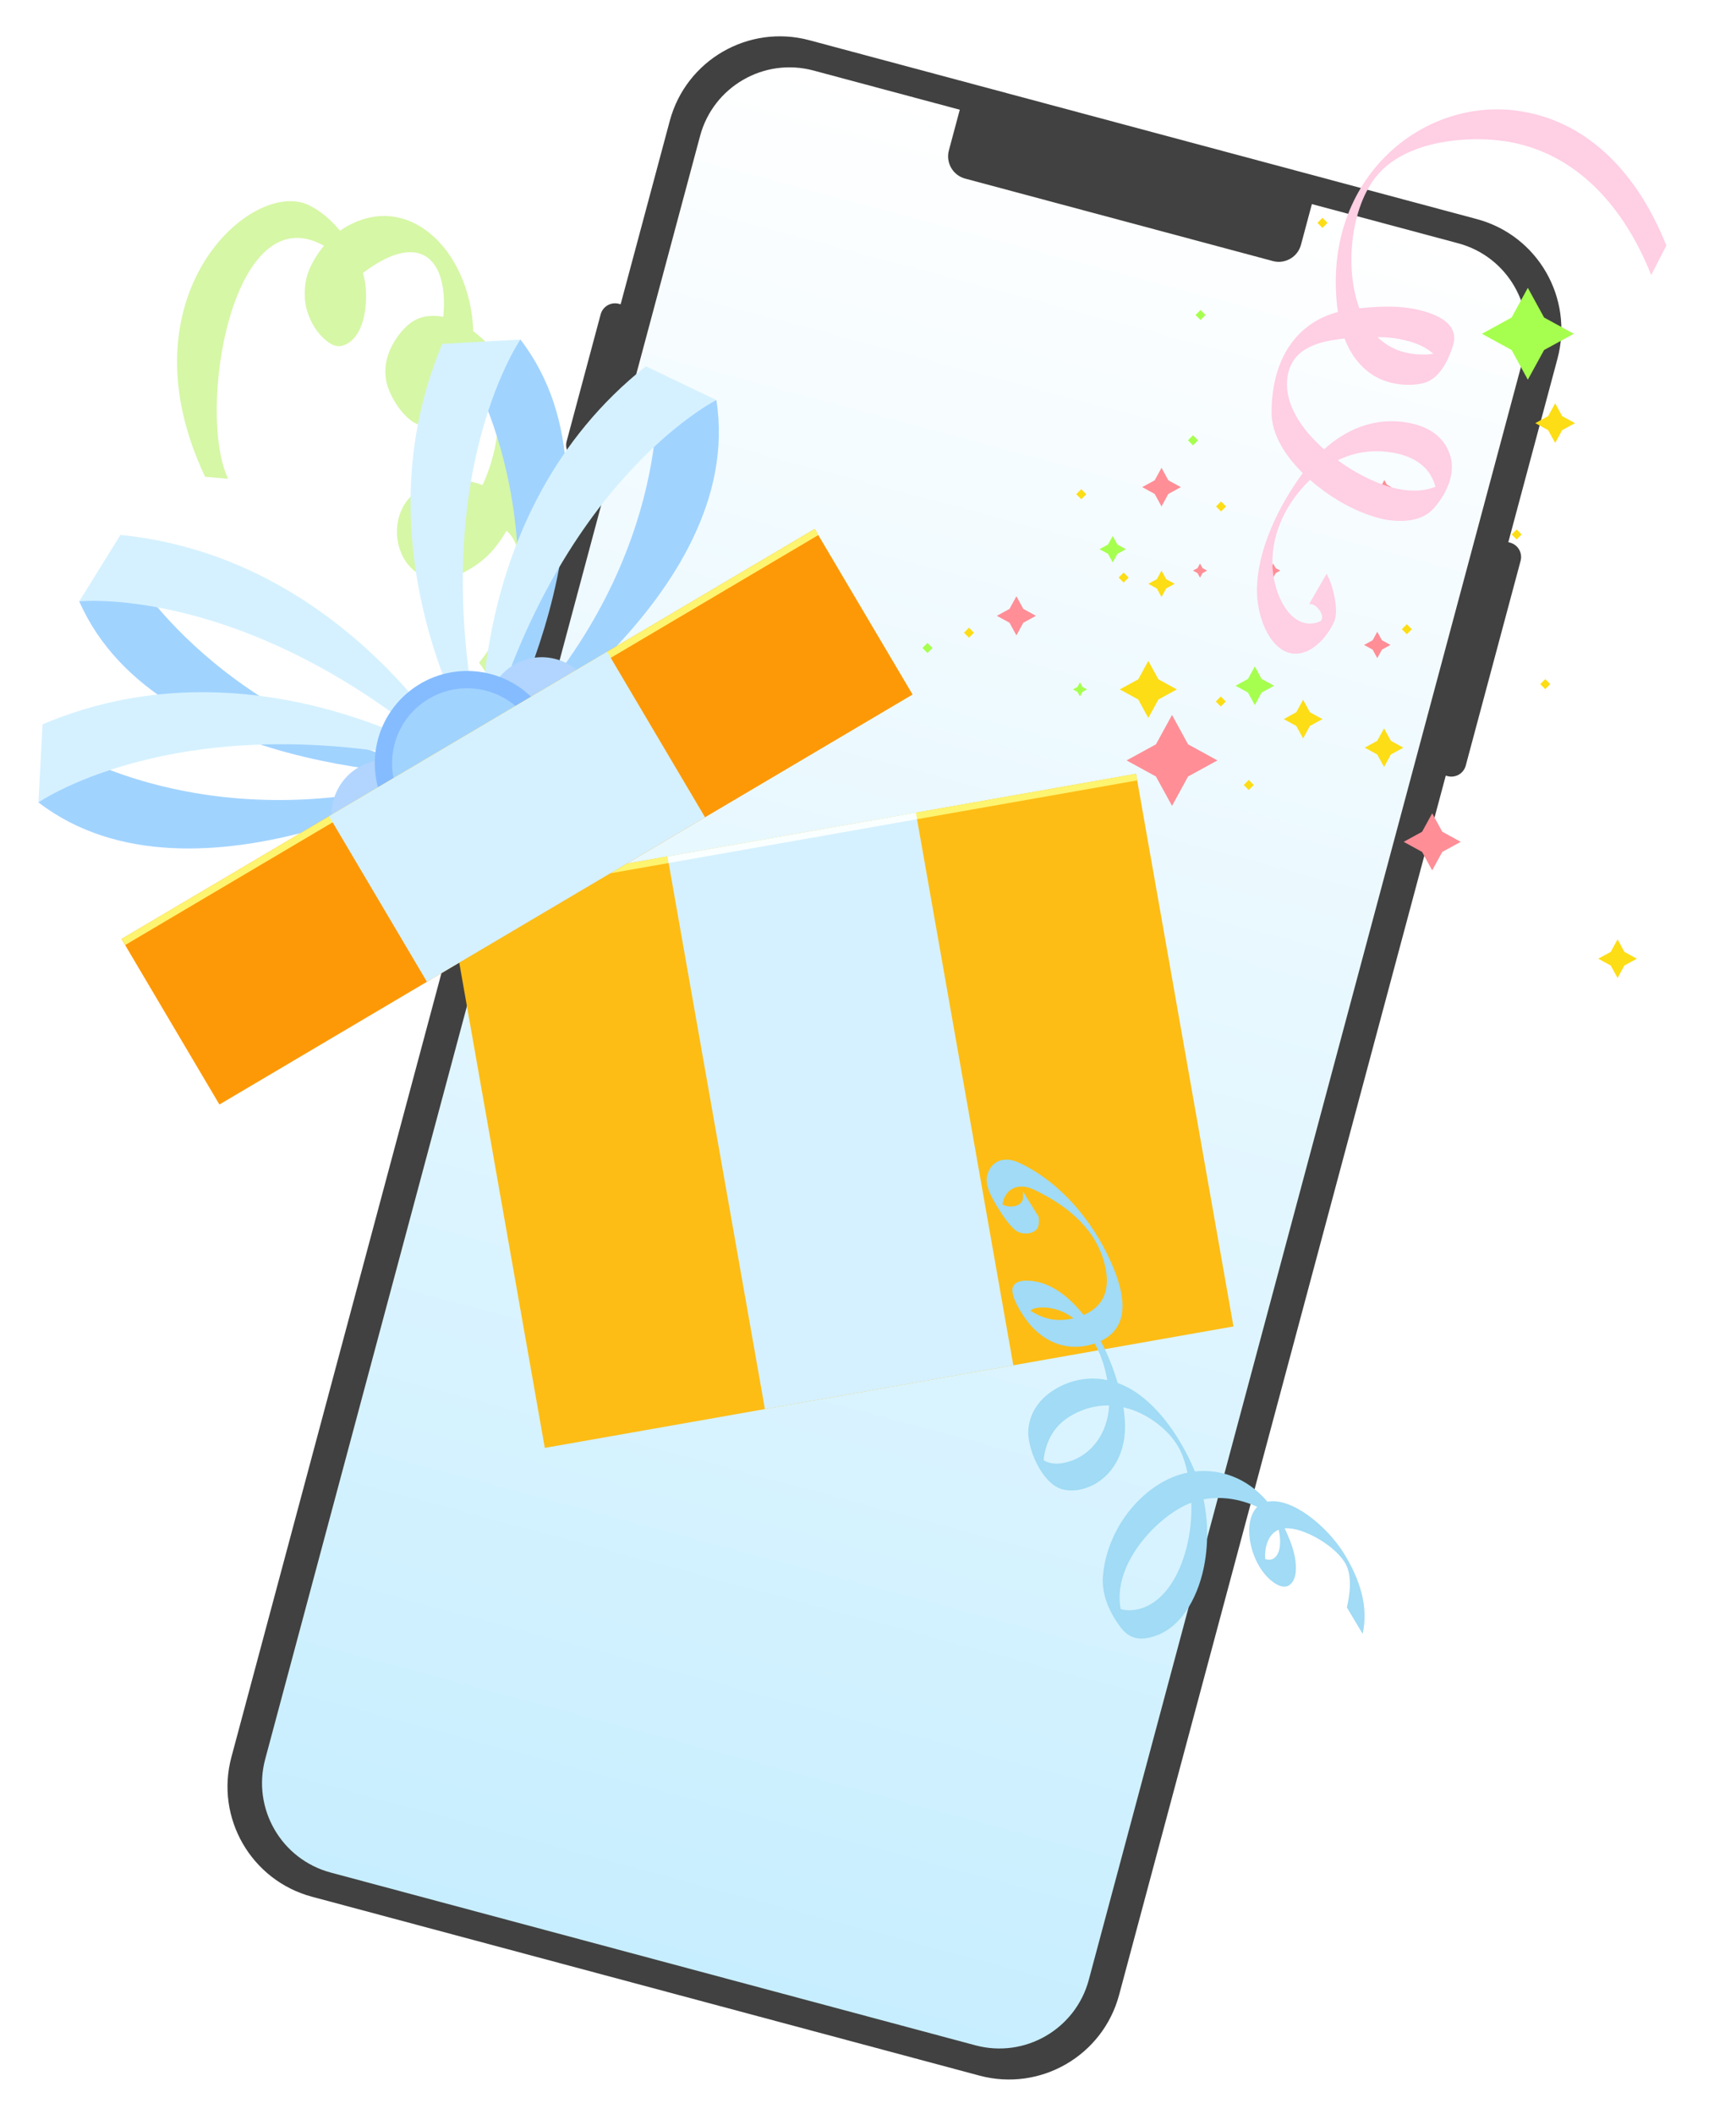 <svg width="271" height="330" viewBox="0 0 271 330" fill="none" xmlns="http://www.w3.org/2000/svg">
<path d="M235.73 84.7L235.458 84.627L243.13 55.994C245.673 46.501 240.04 36.743 230.546 34.199L126.353 6.28C116.859 3.737 107.101 9.37 104.557 18.864L96.885 47.496L96.613 47.423C95.374 47.091 94.099 47.826 93.767 49.066L88.46 68.873C88.127 70.112 88.862 71.387 90.103 71.719L90.375 71.792L89.109 76.516L88.837 76.443C87.598 76.111 86.323 76.846 85.991 78.086L80.684 97.893C80.352 99.132 81.086 100.406 82.327 100.739L82.599 100.812L36.123 274.263C33.58 283.756 39.213 293.514 48.707 296.058L152.9 323.977C162.394 326.52 172.152 320.887 174.696 311.393L225.693 121.068L225.966 121.141C227.205 121.473 228.479 120.739 228.812 119.498L237.374 87.544C237.706 86.305 236.971 85.031 235.731 84.698L235.73 84.7Z" fill="#414141"/>
<path d="M227.633 37.975L204.792 31.855L203.088 38.216C202.578 40.118 200.605 41.257 198.704 40.748L150.655 27.873C148.753 27.363 147.614 25.39 148.123 23.488L149.828 17.127L126.987 11.007C119.276 8.941 111.351 13.517 109.285 21.227L41.399 274.58C39.333 282.291 43.909 290.216 51.62 292.282L152.266 319.25C159.977 321.316 167.902 316.74 169.968 309.03L237.853 55.677C239.92 47.967 235.344 40.041 227.633 37.975V37.975Z" fill="url(#paint0_linear_264_40076)"/>
<path d="M74.783 103.428C75.796 102.243 77.066 100.329 78.201 98.001C79.994 94.323 82.916 85.996 79.058 82.85C78.463 83.902 77.783 84.872 77.035 85.765L77.015 85.778C74.803 88.39 70.853 90.711 67.707 90.356C64.507 89.991 62.476 87.26 62.048 84.195C61.651 81.322 62.664 78.161 65.465 76.399C68.433 74.529 72.04 74.496 75.145 75.652L75.308 75.714L75.337 75.665C77.968 70.199 79.811 59.485 73.606 56.44C73.209 58.899 72.458 61.252 71.233 63.274L71.223 63.28C69.353 66.385 66.392 67.704 63.674 65.235C62.592 64.247 61.64 62.947 60.879 61.265C59.77 58.836 59.96 56.298 61.228 53.9C62.003 52.443 63.089 51.104 64.246 50.297C65.742 49.255 67.562 49.144 69.198 49.456C69.681 44.572 68.55 40.804 65.839 39.698C63.723 38.83 60.661 39.576 56.661 42.613C57.746 46.212 57.174 53.068 53.325 53.987C52.578 54.165 51.765 53.854 50.935 53.175C49.517 52.008 48.515 50.407 47.935 48.502C47.51 47.09 47.433 45.317 47.813 43.537C48.193 41.758 49.364 39.817 50.573 38.353C36.195 30.313 30.661 64.298 35.608 74.733L32.019 74.421C18.68 46.31 39.248 27.751 48.185 32.01C49.971 32.863 51.631 34.253 53.071 36.012C63.155 29.14 73.397 38.664 73.883 51.689C81.924 57.803 84.685 69.177 80.592 79.626C86.648 86.383 86.731 95.444 82.692 103.747C81.518 106.161 80.155 108.21 79.044 109.489L74.783 103.428Z" fill="#D6F7A6"/>
<g filter="url(#filter0_d_264_40076)">
<path d="M173.342 116.787L65.838 135.743L81.047 221.999L188.551 203.043L173.342 116.787Z" fill="#FDBD15"/>
<path d="M173.339 116.791L65.835 135.747L66.014 136.767L173.519 117.811L173.339 116.791Z" fill="#FDF470"/>
<path d="M138.974 122.848L100.199 129.685L115.409 215.941L154.183 209.104L138.974 122.848Z" fill="#D5F1FF"/>
<path d="M138.97 122.851L100.195 129.688L100.375 130.708L139.15 123.871L138.97 122.851Z" fill="#FAFFFF"/>
</g>
<g filter="url(#filter1_d_264_40076)">
<path d="M73.975 117.52C73.975 117.52 98.186 75.558 79.238 50.999L70.675 54.724C70.675 54.724 86.842 79.932 73.975 117.528V117.52Z" fill="#A1D3FF"/>
<path d="M73.975 117.52C73.975 117.52 52.732 85.581 67.051 51.672L79.238 50.999C79.238 50.999 63.18 74.26 73.975 117.52Z" fill="#D5F1FF"/>
<path d="M73.21 116.23C73.21 116.23 114.631 91.099 109.832 60.451L100.535 59.593C100.535 59.593 102.583 89.468 73.21 116.23V116.23Z" fill="#A1D3FF"/>
<path d="M73.21 116.23C73.21 116.23 69.964 78.008 98.828 55.172L109.832 60.443C109.832 60.443 84.562 73.101 73.21 116.222V116.23Z" fill="#D5F1FF"/>
<path d="M71.278 119.12C71.278 119.12 22.848 120.264 10.368 91.856L17.74 86.122C17.74 86.122 32.114 112.389 71.278 119.12Z" fill="#A1D3FF"/>
<path d="M71.278 119.12C71.278 119.12 53.419 85.172 16.797 81.493L10.368 91.864C10.368 91.864 38.481 88.912 71.278 119.127V119.12Z" fill="#D5F1FF"/>
<path d="M70.513 117.829C70.513 117.829 28.605 142.141 4 123.246L7.702 114.676C7.702 114.676 32.941 130.789 70.513 117.837V117.829Z" fill="#A1D3FF"/>
<path d="M70.513 117.83C70.513 117.83 38.52 96.663 4.641 111.06L4 123.247C4 123.247 27.222 107.134 70.513 117.83V117.83Z" fill="#D5F1FF"/>
<path d="M89.894 104.762C92.298 108.811 90.961 114.043 86.911 116.446C82.862 118.849 77.63 117.513 75.227 113.463C72.824 109.414 74.161 104.182 78.21 101.779C82.259 99.375 87.491 100.712 89.894 104.762Z" fill="#B1D5FF"/>
<path d="M65.621 120.781C68.025 124.83 66.688 130.062 62.639 132.465C58.589 134.869 53.357 133.532 50.954 129.482C48.551 125.433 49.888 120.201 53.937 117.798C57.986 115.395 63.218 116.732 65.621 120.781V120.781Z" fill="#B1D5FF"/>
<path d="M80.332 128.059C86.36 122.861 87.033 113.76 81.835 107.732C76.637 101.704 67.537 101.031 61.509 106.229C55.481 111.426 54.807 120.527 60.005 126.555C65.203 132.583 74.304 133.256 80.332 128.059Z" fill="#85BCFF"/>
<path d="M80.984 111.168C84.284 116.732 82.452 123.911 76.888 127.211C71.324 130.51 64.145 128.679 60.845 123.115C57.546 117.551 59.377 110.372 64.941 107.072C70.505 103.772 77.684 105.604 80.984 111.168Z" fill="#A1D3FF"/>
<path d="M125.182 80.572L16.974 144.566L32.252 170.401L140.461 106.407L125.182 80.572Z" fill="#FD9906"/>
<path d="M125.186 80.566L16.977 144.561L17.54 145.512L125.748 81.517L125.186 80.566Z" fill="#FDF470"/>
<path d="M92.782 99.733L49.367 125.409L64.646 151.244L108.061 125.568L92.782 99.733Z" fill="#D5F1FF"/>
</g>
<path d="M158.67 93.065L159.746 95.041L161.723 96.124L159.746 97.2L158.67 99.183L157.587 97.2L155.611 96.124L157.587 95.041L158.67 93.065Z" fill="#FF8E97"/>
<path d="M168.587 106.504L168.98 107.222L169.691 107.609L168.98 108.002L168.587 108.713L168.2 108.002L167.482 107.609L168.2 107.222L168.587 106.504Z" fill="#A6FF4E"/>
<path d="M198.755 87.96L199.142 88.677L199.86 89.064L199.142 89.457L198.755 90.168L198.362 89.457L197.651 89.064L198.362 88.677L198.755 87.96Z" fill="#FF8E97"/>
<path d="M216.105 74.928L216.499 75.645L217.209 76.032L216.499 76.426L216.105 77.143L215.718 76.426L215.001 76.032L215.718 75.645L216.105 74.928Z" fill="#FF8E97"/>
<path d="M187.328 87.96L187.722 88.677L188.439 89.064L187.722 89.457L187.328 90.168L186.941 89.457L186.224 89.064L186.941 88.677L187.328 87.96Z" fill="#FF8E97"/>
<path d="M179.262 103.157L180.837 106.033L183.713 107.608L180.837 109.184L179.262 112.067L177.687 109.184L174.803 107.608L177.687 106.033L179.262 103.157Z" fill="#FDDD15"/>
<path d="M223.574 126.948L225.149 129.824L228.032 131.399L225.149 132.975L223.574 135.858L221.998 132.975L219.122 131.399L221.998 129.824L223.574 126.948Z" fill="#FF8E97"/>
<path d="M238.504 44.928L241.042 49.562L245.677 52.101L241.042 54.632L238.504 59.267L235.972 54.632L231.337 52.101L235.972 49.562L238.504 44.928Z" fill="#A6FF4E"/>
<path d="M242.772 62.952L243.862 64.949L245.867 66.046L243.862 67.143L242.772 69.14L241.675 67.143L239.671 66.046L241.675 64.949L242.772 62.952Z" fill="#FDDD15"/>
<path d="M216.063 113.685L217.125 115.633L219.073 116.702L217.125 117.763L216.063 119.718L214.994 117.763L213.046 116.702L214.994 115.633L216.063 113.685Z" fill="#FDDD15"/>
<path d="M252.513 146.625L253.574 148.573L255.522 149.642L253.574 150.704L252.513 152.652L251.444 150.704L249.496 149.642L251.444 148.573L252.513 146.625Z" fill="#FDDD15"/>
<path d="M203.426 109.226L204.488 111.174L206.443 112.243L204.488 113.312L203.426 115.26L202.357 113.312L200.409 112.243L202.357 111.174L203.426 109.226Z" fill="#FDDD15"/>
<path d="M195.887 104.022L196.948 105.97L198.897 107.039L196.948 108.101L195.887 110.056L194.818 108.101L192.87 107.039L194.818 105.97L195.887 104.022Z" fill="#A6FF4E"/>
<path d="M181.322 89.064L182.047 90.4L183.376 91.124L182.047 91.855L181.322 93.184L180.591 91.855L179.262 91.124L180.591 90.4L181.322 89.064Z" fill="#FDDD15"/>
<path d="M215.001 98.607L215.732 99.936L217.061 100.667L215.732 101.399L215.001 102.728L214.277 101.399L212.94 100.667L214.277 99.936L215.001 98.607Z" fill="#FF8E97"/>
<path d="M173.699 83.663L174.43 84.992L175.759 85.723L174.43 86.454L173.699 87.784L172.974 86.454L171.638 85.723L172.974 84.992L173.699 83.663Z" fill="#A6FF4E"/>
<path d="M181.322 73.022L182.384 74.97L184.332 76.032L182.384 77.101L181.322 79.049L180.253 77.101L178.305 76.032L180.253 74.97L181.322 73.022Z" fill="#FF8E97"/>
<path d="M182.961 111.596L185.465 116.181L190.05 118.692L185.465 121.202L182.961 125.788L180.45 121.202L175.865 118.692L180.45 116.181L182.961 111.596Z" fill="#FF8E97"/>
<path d="M144.786 100.355L144 101.14L144.786 101.926L145.571 101.14L144.786 100.355Z" fill="#A6FF4E"/>
<path d="M175.409 89.37L174.628 90.151L175.409 90.932L176.19 90.151L175.409 89.37Z" fill="#FDDD15"/>
<path d="M194.94 121.74L194.154 122.526L194.94 123.311L195.725 122.526L194.94 121.74Z" fill="#FDDD15"/>
<path d="M236.76 82.641L235.979 83.422L236.76 84.203L237.54 83.422L236.76 82.641Z" fill="#FDDD15"/>
<path d="M168.795 76.355L168.009 77.14L168.795 77.926L169.581 77.14L168.795 76.355Z" fill="#FDDD15"/>
<path d="M187.411 48.384L186.63 49.165L187.411 49.946L188.192 49.165L187.411 48.384Z" fill="#A6FF4E"/>
<path d="M206.447 33.999L205.661 34.785L206.447 35.571L207.233 34.785L206.447 33.999Z" fill="#FDDD15"/>
<path d="M186.235 67.941L185.449 68.727L186.235 69.513L187.021 68.727L186.235 67.941Z" fill="#A6FF4E"/>
<path d="M190.615 78.271L189.834 79.052L190.615 79.832L191.396 79.052L190.615 78.271Z" fill="#FDDD15"/>
<path d="M151.267 97.978L150.486 98.758L151.267 99.539L152.047 98.758L151.267 97.978Z" fill="#FDDD15"/>
<path d="M219.617 97.433L218.836 98.213L219.617 98.994L220.398 98.213L219.617 97.433Z" fill="#FDDD15"/>
<path d="M241.222 106.003L240.441 106.784L241.222 107.565L242.003 106.784L241.222 106.003Z" fill="#FDDD15"/>
<path d="M190.577 108.715L189.796 109.495L190.577 110.276L191.357 109.495L190.577 108.715Z" fill="#FDDD15"/>
<path d="M204.364 94.3L207.086 89.561C208.057 91.17 209.031 95.249 208.302 96.95C207.397 99.055 205.577 101.115 203.685 101.775C199.191 103.343 196.32 97.382 196.227 92.51C196.095 85.828 199.826 78.662 203.366 73.847C200.508 71.026 198.49 67.698 198.497 64.384C198.516 55.939 202.471 50.369 208.85 48.703C206.065 28.412 221.536 15.344 236.632 17.255C247.34 18.619 255.426 26.513 260.13 38.328L257.764 42.931C253.077 31.167 245.034 23.323 234.372 21.967C228.761 21.255 220.193 21.978 215.54 26.751C210.923 31.488 209.775 41.593 212.203 48.118C214.74 47.857 217.43 47.711 219.971 48.088C222.1 48.404 228.15 49.688 226.828 53.9C225.661 57.636 223.974 59.363 222.183 59.806C220.032 60.338 217.279 60.048 215.227 59.051C212.845 57.893 210.978 55.705 209.888 52.84C206.287 53.228 200.912 54.141 200.906 60.006C200.902 63.574 203.362 67.194 206.696 70.136C210.088 67.067 214.138 65.4 218.54 65.807C221.593 66.091 225.436 67.326 226.485 71.484C227.222 74.411 225.441 77.538 223.786 79.383C222.028 81.342 219.106 81.485 216.899 81.196L216.875 81.204C215.914 81.064 214.853 80.789 213.729 80.399C210.456 79.252 207.275 77.34 204.501 74.906C201.197 78.057 198.526 82.707 198.631 88.11C198.724 92.894 201.67 98.814 206.079 97.002C207.071 96.277 205.492 94.056 204.371 94.306L204.364 94.3ZM217.494 70.67C214.38 70.102 211.452 70.575 208.831 71.841C211.079 73.476 213.499 74.805 216.008 75.689C217.091 76.068 218.145 76.338 219.13 76.47L219.154 76.462C220.769 76.687 222.527 76.623 224.081 75.972C223.15 72.446 220.146 71.145 217.5 70.668L217.494 70.67ZM215.042 52.626C215.757 53.321 216.584 53.907 217.517 54.361C219.368 55.258 221.795 55.529 223.759 55.228C222.07 53.717 219.727 53.097 217.711 52.8C216.822 52.667 215.935 52.63 215.042 52.626Z" fill="#FFCFE4"/>
<path d="M212.716 255.023L210.256 250.906C210.662 249.102 211.209 245.926 209.924 243.868C208.146 241.031 203.231 238.317 200.537 238.556C200.943 239.389 201.3 240.229 201.601 241.069C202.321 243.073 202.794 246.072 201.447 247.29C200.857 247.822 199.959 247.822 198.802 246.99C195.173 244.376 193.777 237.669 196.268 235.202C193.432 233.9 190.492 233.53 187.884 234.031C188.708 237.97 188.603 242.141 187.668 245.756C186.426 250.559 183.516 255.1 178.761 255.724C177.174 255.932 175.926 255.292 175.003 254.09C172.875 251.315 171.97 248.508 172.173 246.018C172.819 238.178 178.817 231.201 185.374 229.86C185.103 228.681 184.734 227.37 184.156 226.244C182.649 223.323 179.69 221.187 177.088 220.185C176.516 219.962 175.938 219.792 175.366 219.661C175.526 220.671 175.63 221.681 175.63 222.652C175.643 227.439 173.084 231.186 169.282 232.335C168.04 232.712 166.797 232.743 165.745 232.435C162.602 231.51 160.252 225.936 160.535 223.037C160.806 220.239 162.485 218.25 164.447 217.001C166.803 215.498 169.725 214.773 172.85 215.413C172.506 213.478 171.915 211.535 170.888 209.708C167.861 210.734 164.152 210.394 161.07 207.064C159.951 205.854 158.21 203.194 158.05 201.606C157.952 200.581 158.616 200.118 159.397 199.964C160.037 199.841 160.831 199.879 161.618 200.018C164.491 200.527 167.006 202.57 169.165 205.252C172.235 203.927 173.545 201.329 172.352 196.973C170.808 191.33 165.948 187.822 161.36 185.671L161.292 185.64C158.93 184.569 156.875 185.533 156.488 188.007C156.543 188.038 156.598 188.061 156.654 188.092C157.435 188.423 158.284 188.393 158.911 188.077C159.791 187.637 159.766 186.982 159.674 185.957L162.141 189.927C162.239 191.021 162.202 191.823 161.316 192.27C160.671 192.594 159.803 192.633 159.004 192.317C159.004 192.317 158.985 192.309 158.942 192.286C158.216 191.954 157.146 190.667 156.211 189.194C155.196 187.599 153.677 185.278 154.089 183.544C154.63 181.254 156.666 180.391 159.004 181.447L159.071 181.478C165.475 184.484 170.519 190.436 173.477 197.112C175.876 202.516 176.239 207.218 171.829 209.323C172.967 211.451 173.84 213.702 174.474 215.868C179.887 217.795 184.218 224.07 186.53 229.675C190.313 229.274 194.576 230.523 197.849 234.393C201.835 233.684 207.26 238.417 209.739 242.38C212.359 246.566 213.651 250.875 212.716 255.03V255.023ZM199.608 238.772C198.052 239.412 197.375 241.339 197.504 243.343C198.125 243.559 198.642 243.451 199.024 243.104C199.983 242.241 199.965 240.298 199.608 238.772ZM185.971 234.555C181.197 236.289 173.564 243.79 174.935 251.145C175.717 251.43 177.199 251.43 178.503 250.937C181.862 249.665 184.095 245.957 185.208 241.632C185.786 239.396 186.051 236.976 185.971 234.555ZM173.139 219.383C170.808 219.337 168.667 220.023 166.846 221.187C164.638 222.59 163.248 224.826 162.904 227.917C164.232 228.719 165.708 228.488 166.89 228.133C170.402 227.069 172.905 223.724 173.139 219.391V219.383ZM167.554 205.769C166.576 205.021 165.592 204.543 164.521 204.297C163.537 204.065 162.534 204.011 161.772 204.165C161.396 204.235 161.083 204.374 160.855 204.582C163.242 206.108 165.29 206.286 167.554 205.777V205.769Z" fill="#A1DBF5"/>
<defs>
<filter id="filter0_d_264_40076" x="63.834" y="114.787" width="134.717" height="117.212" filterUnits="userSpaceOnUse" color-interpolation-filters="sRGB">
<feFlood flood-opacity="0" result="BackgroundImageFix"/>
<feColorMatrix in="SourceAlpha" type="matrix" values="0 0 0 0 0 0 0 0 0 0 0 0 0 0 0 0 0 0 127 0" result="hardAlpha"/>
<feOffset dx="4" dy="4"/>
<feGaussianBlur stdDeviation="3"/>
<feComposite in2="hardAlpha" operator="out"/>
<feColorMatrix type="matrix" values="0 0 0 0 0 0 0 0 0 0 0 0 0 0 0 0 0 0 0.15 0"/>
<feBlend mode="normal" in2="BackgroundImageFix" result="effect1_dropShadow_264_40076"/>
<feBlend mode="normal" in="SourceGraphic" in2="effect1_dropShadow_264_40076" result="shape"/>
</filter>
<filter id="filter1_d_264_40076" x="0" y="46.999" width="148.461" height="131.402" filterUnits="userSpaceOnUse" color-interpolation-filters="sRGB">
<feFlood flood-opacity="0" result="BackgroundImageFix"/>
<feColorMatrix in="SourceAlpha" type="matrix" values="0 0 0 0 0 0 0 0 0 0 0 0 0 0 0 0 0 0 127 0" result="hardAlpha"/>
<feOffset dx="2" dy="2"/>
<feGaussianBlur stdDeviation="3"/>
<feComposite in2="hardAlpha" operator="out"/>
<feColorMatrix type="matrix" values="0 0 0 0 0 0 0 0 0 0 0 0 0 0 0 0 0 0 0.15 0"/>
<feBlend mode="normal" in2="BackgroundImageFix" result="effect1_dropShadow_264_40076"/>
<feBlend mode="normal" in="SourceGraphic" in2="effect1_dropShadow_264_40076" result="shape"/>
</filter>
<linearGradient id="paint0_linear_264_40076" x1="177.31" y1="24.491" x2="101.943" y2="305.766" gradientUnits="userSpaceOnUse">
<stop stop-color="white"/>
<stop offset="1" stop-color="#C7EEFF"/>
</linearGradient>
</defs>
</svg>
